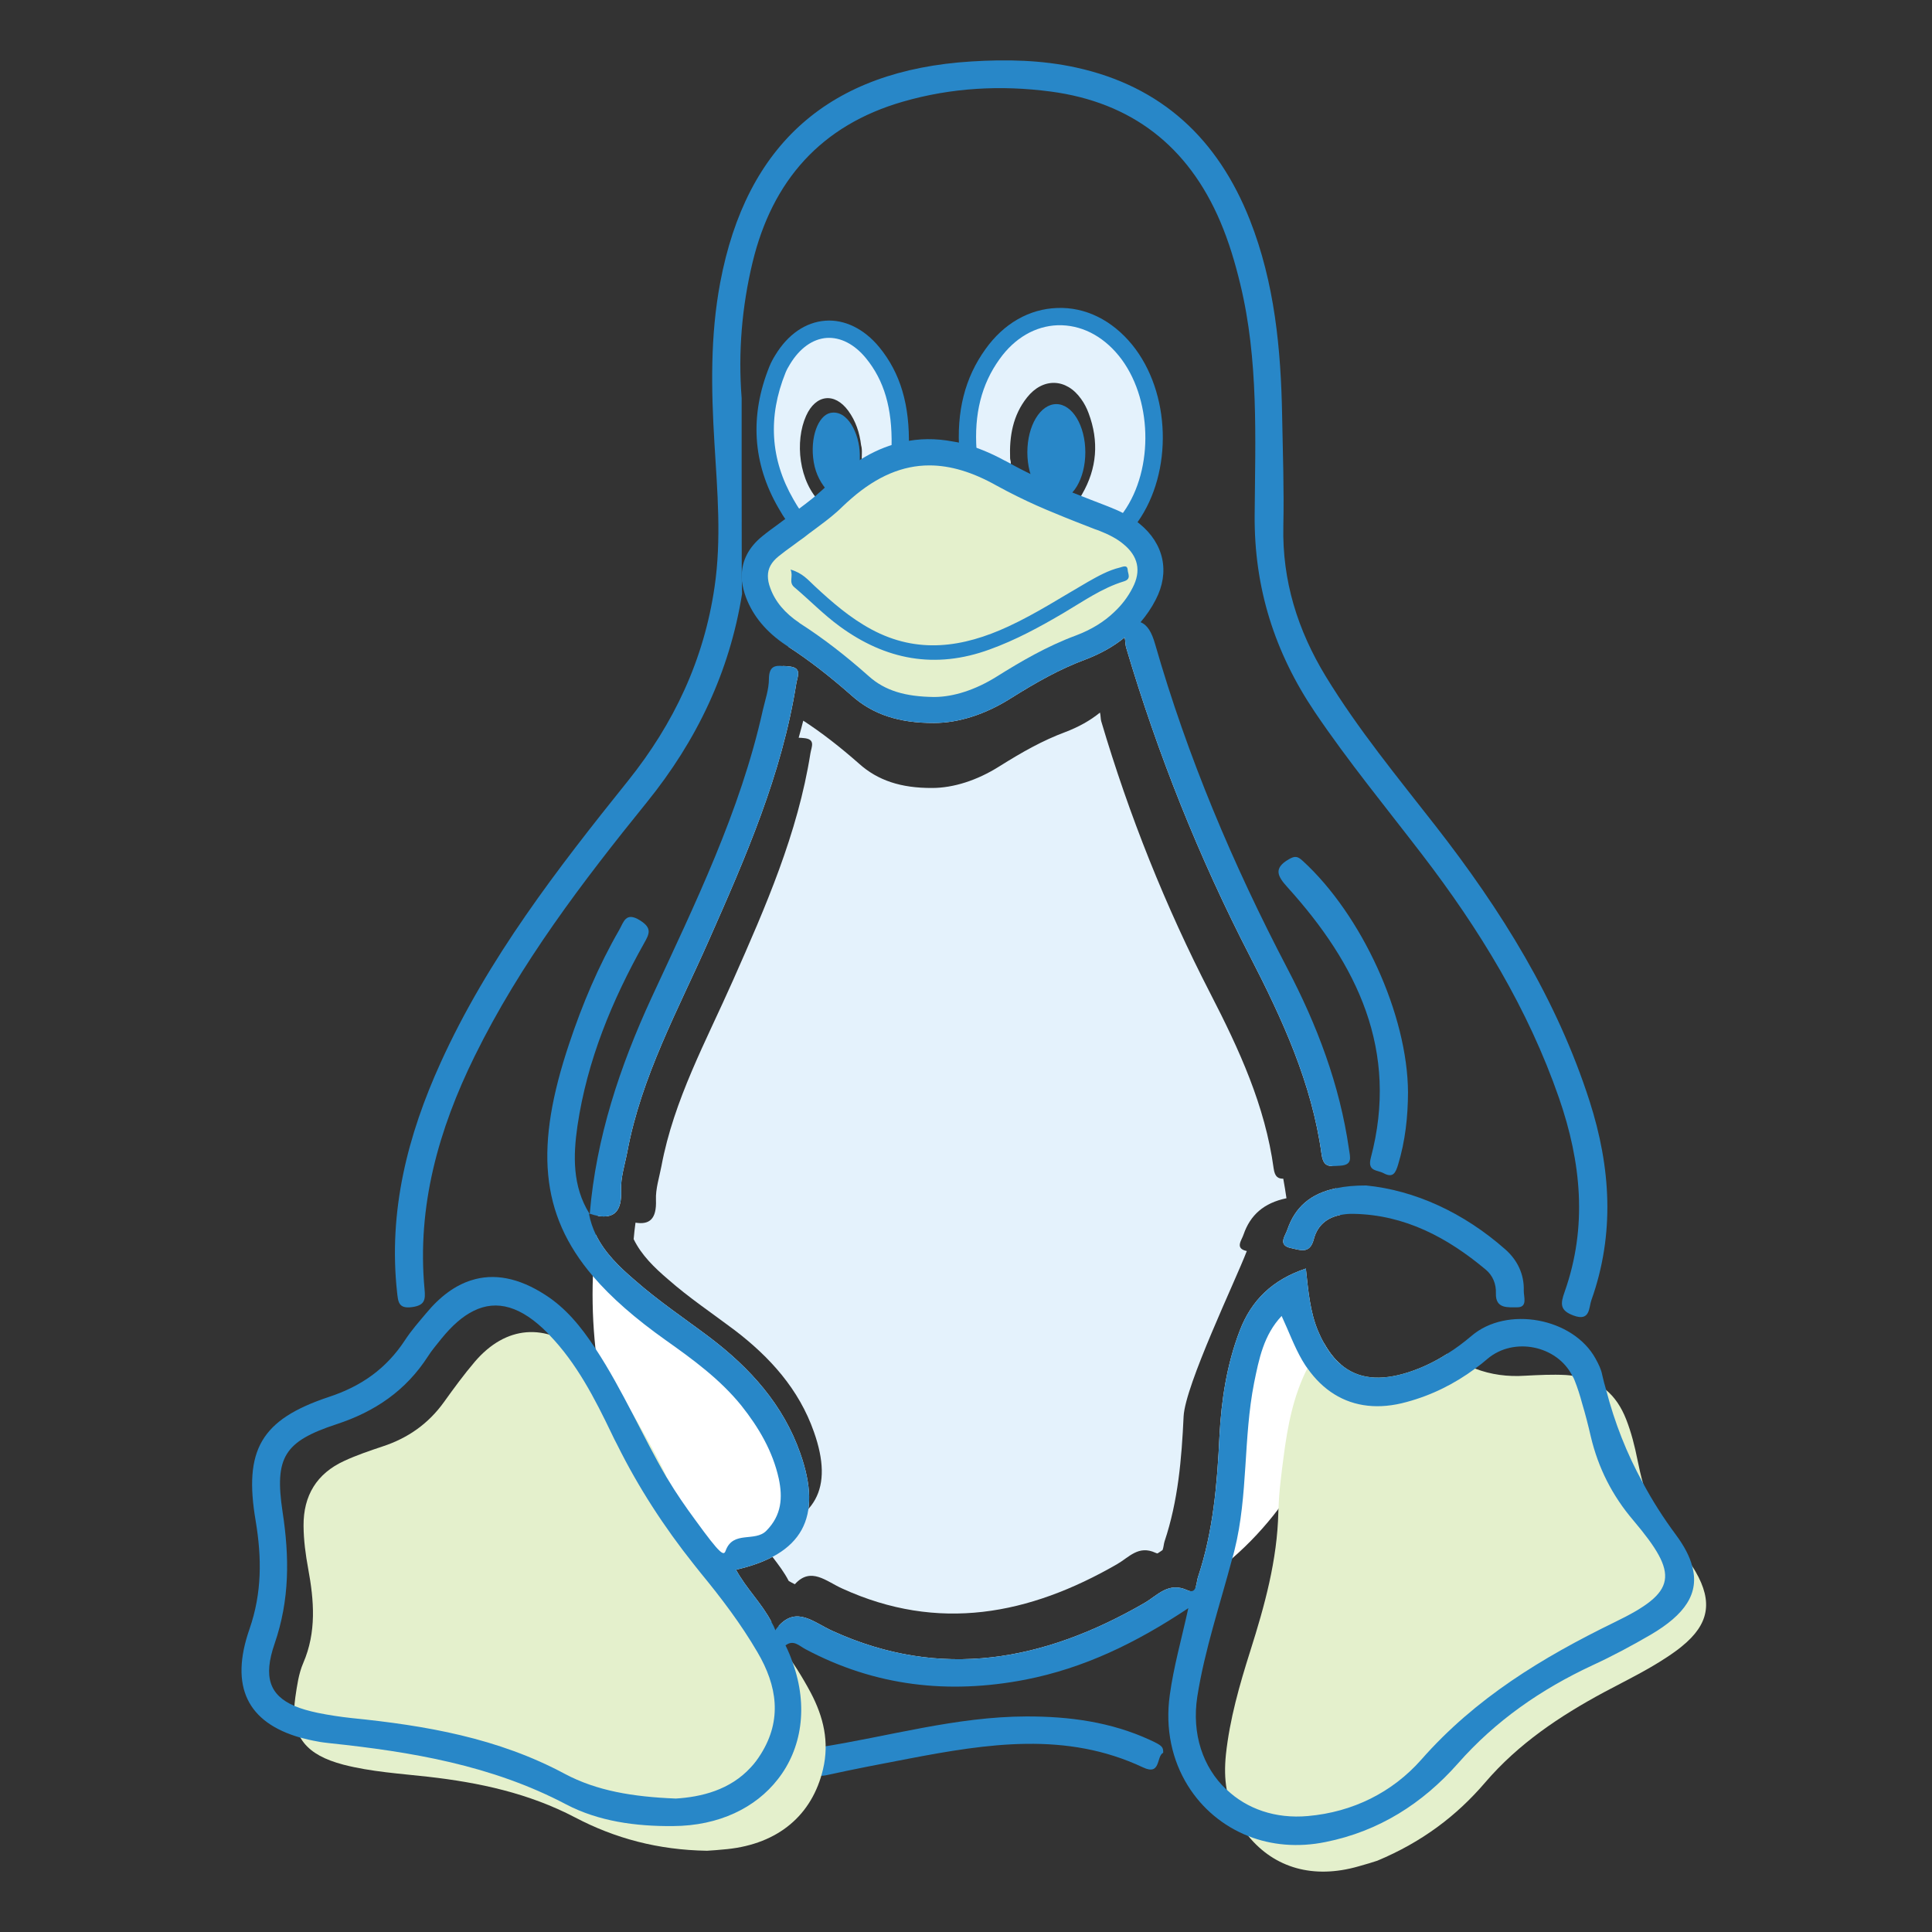 <?xml version="1.0" encoding="utf-8"?>
<!-- Generator: Adobe Illustrator 16.0.0, SVG Export Plug-In . SVG Version: 6.00 Build 0)  -->
<!DOCTYPE svg PUBLIC "-//W3C//DTD SVG 1.0//EN" "http://www.w3.org/TR/2001/REC-SVG-20010904/DTD/svg10.dtd">
<svg version="1.0" id="Layer_1" xmlns="http://www.w3.org/2000/svg" x="0px" y="0px"
     width="800px" height="800px" viewBox="0 0 800 800" enable-background="new 0 0 800 800" xml:space="preserve">
<rect x="0" y="0" width="800" height="800" fill="#333333" stroke="none"/>
<path fill="#E4F2FC" d="M516.275,518.031c-4.738,12.389-25.475,55.428-26.168,68.451c-0.818,17.631-2.274,35.014-7.902,51.82
	c-0.314,0.951-0.377,2.463-0.814,3.541c-0.704,0.508-1.396,0.945-2.086,1.39c-0.26,0-0.508-0.13-0.822-0.249
	c-7.084-3.289-11.004,1.891-15.872,4.673c-36.46,21.044-74.068,28.315-113.884,10.11c-6.636-2.968-12.956-9.158-19.595-1.771
	c-0.879-0.441-1.768-0.879-2.586-1.39c0,0,0.056-0.063,0-0.063c-3.542-6.825-9.232-12.193-12.959-19.088
	c24.333-5.561,31.732-19.088,23.444-42.532c-6.191-17.694-18.261-31.028-32.862-42.157c-9.225-6.947-18.958-13.46-27.557-21.044
	c-5.621-4.802-10.996-9.985-14.223-16.62c0.196-2.275,0.444-4.554,0.763-6.824c5.753,0.944,8.784-1.457,8.469-9.418
	c-0.192-4.616,1.393-9.355,2.275-14.034c5.124-27.431,18.521-51.765,29.643-76.913c13.46-30.399,26.801-60.805,32.043-93.982
	c0.441-2.716,2.338-5.942-2.908-6.32c-0.63-0.063-1.327-0.129-1.957-0.129c0.819-2.901,1.449-5.309,1.894-7.073
	c7.584,4.924,15.164,10.807,23.192,17.884c7.714,6.887,17.317,10.048,30.147,9.988c8.851,0,18.706-3.16,27.809-8.914
	c9.67-6.065,18.014-10.744,27.309-14.219c5.498-2.086,10.299-4.739,14.408-8.084c0.314,1.197,0.248,2.649,0.508,3.531
	c11.559,39.054,26.604,76.728,45.248,112.88c11.885,23.074,22.629,46.389,26.168,72.363c0.5,3.605,1.955,4.235,3.979,4.235
	c0.508,2.778,0.951,5.498,1.326,8.091c-9.41,1.957-14.975,6.955-17.754,14.979C514.189,513.544,511.156,516.96,516.275,518.031"/>
    <path fill="#B6DDF5" d="M526.838,542.459c-0.773-1.313-1.424-2.674-2.08-4.214"/>
    <path fill="#FFFFFF" d="M247.581,503.486c1.435-11.322,3.514-22.646,6.236-33.759c2.51-10.247,5.446-20.425,8.959-30.388
	c1.292-3.728,2.436-8.029,4.301-11.469c27.091-48.881,49.094-123.064,57.123-152.091c0.717,0,1.505,0.07,2.222,0.14
	c5.949,0.434,3.797,4.088,3.297,7.167c-5.95,37.629-21.072,72.108-36.338,106.581c-12.616,28.529-27.809,56.121-33.615,87.227
	c-1.004,5.307-2.796,10.682-2.579,15.914C257.544,501.841,254.104,504.564,247.581,503.486"/>
    <path fill="#FFFFFF" d="M304.777,649.991c4.228,7.812,10.681,13.904,14.691,21.643c-2.148-1.071-4.154-2.292-6.233-3.511
	c0,0-0.074,0-0.074-0.073c-5.802-3.653-11.465-7.595-16.771-11.969c-3.153-2.579-6.163-5.302-9.029-8.242
	c-10.464-10.251-19.21-22.29-25.803-35.55c-2.296-4.588-4.301-9.316-6.023-14.121c-3.797-10.317-6.376-21.143-8.028-32.107
	c-0.214-1.218-0.357-2.365-0.5-3.583c-0.144-1.365-0.287-2.653-0.431-4.015c-1.074-9.964-1.431-19.997-1.074-30.031
	c0.143-5.235,0.5-10.394,1.004-15.553c0.07-0.574,0.07-1.078,0.213-1.651c3.657,7.528,9.747,13.403,16.126,18.85
	c9.747,8.603,20.785,15.986,31.249,23.868c16.561,12.616,30.248,27.738,37.272,47.806
	C340.757,628.346,332.372,643.685,304.777,649.991"/>
    <path fill="#FFFFFF" d="M352.656,288.036c-9.103-8.028-17.705-14.695-26.307-20.284c0.791-2.796,1.147-4.301,1.147-4.301
	c0.217-0.361,0.357-0.717,0.574-1.004c0.861-1.648,1.792-3.153,2.866-4.585c1.865-2.796,3.944-5.235,6.163-7.384
	c1.505-1.435,3.013-2.723,4.588-3.871c25.733-19.28,67.447-9.316,99.126,0.073c2.652,0.788,5.162,1.575,7.598,2.292
	c3.01,0.931,5.807,1.792,8.529,2.58c1.648,0.504,3.152,1.074,4.444,1.865c1.647,0.931,3.083,2.005,4.302,3.367
	c0.213,0.144,0.426,0.36,0.643,0.574c1.005,1.148,1.862,2.436,2.58,3.801c4.158,7.595,4.588,17.918,7.598,26.805
	c4.371,12.756,9.104,25.373,14.048,37.916c4.802,12.329,8.673,30.031,16.632,40.782c25.512,34.401,38.271,80.776,44.578,116.184
	c-2.291,0-3.939-0.714-4.514-4.802c-4.016-29.457-16.201-55.904-29.674-82.068c-21.143-40.996-38.204-83.713-51.317-128.009
	c-0.287-1.004-0.218-2.649-0.573-4.014c-4.662,3.801-10.107,6.811-16.344,9.176c-10.535,3.94-19.998,9.246-30.963,16.126
	c-10.32,6.523-21.502,10.107-31.536,10.107C372.293,299.431,361.398,295.848,352.656,288.036"/>
    <path fill="#FFFFFF" d="M491.777,658.523c0.357,0.141,0.645,0.287,0.931,0.287c-23.941,16.197-52.538,27.234-80.489,32.541
	c-5.09,0.931-10.252,1.574-15.41,1.932c-18.709,1.147-35.624-3.511-52.825-10.104c-7.381-2.867-14.622-6.094-21.576-9.895
	c7.528-8.385,14.695-1.357,22.22,2.009c45.157,20.642,87.801,12.399,129.157-11.468
	C479.305,660.672,483.748,654.797,491.777,658.523"/>
    <path fill="#FFFFFF" d="M553.271,492.021c0.643,3.939,1.146,7.594,1.578,11.107c-5.162,1.074-9.246,4.014-10.824,9.964
	c-1.648,6.45-5.807,4.44-9.391,3.728c-5.807-1.219-2.361-5.089-1.504-7.812C536.283,499.902,542.59,494.24,553.271,492.021"/>
    <path fill="#FFFFFF" d="M555.207,564.983c-0.719,4.157-1.648,8.245-2.723,12.329c-1.506,5.662-3.297,11.182-5.52,16.627
	c-4.445,11.111-10.395,21.433-17.563,30.822c-5.662,7.455-12.039,14.335-19.137,20.498c-1.361,1.291-2.865,2.51-4.301,3.727
	c-3.51,2.867-7.168,5.663-10.895,8.242c0.504-1.218,0.574-2.936,0.935-4.011c6.376-19.066,8.024-38.776,8.96-58.774
	c0.787-14.765,3.01-29.387,8.385-43.435c4.801-12.616,13.617-21.142,27.379-25.729c1.004,9.242,1.721,17.918,5.088,25.943
	c0.791,1.865,1.578,3.514,2.51,5.088C550.332,559.895,552.627,562.834,555.207,564.983"/>
    <path fill="#E4F2FC" d="M410.969,144.408c14.334-20.096,39.393-20.82,55.04-1.645c14.972,18.398,15.86,49.818,2.079,69.2
	c-1.484,2.037-2.667,2.632-5.135,1.525c-4.493-2.033-9.151-3.776-13.861-5.431c-2.205-0.801-2.164-1.484-1.016-3.433
	c6.191-10.688,7.038-21.919,2.709-33.493c-0.76-2.079-1.82-4.165-3.133-5.942c-6.107-8.609-15.818-8.903-22.391-0.595
	c-5.855,7.381-7.34,16.032-6.996,25.191c0.035,1.141,1.141,2.667-1.148,2.926c-4.451-1.908-8.864-3.815-13.564-5.005
	c-1.484-0.385-2.59-0.885-2.719-2.887C399.731,170.19,402.275,156.496,410.969,144.408"/>
    <path fill="#2887C8" d="M422.119,194.286c-0.063,0.696-0.28,1.442-0.795,2.173c-0.826,1.162-2.1,1.858-3.808,2.04l-0.938,0.109
	l-0.867-0.371c-4.645-1.984-8.722-3.734-13.037-4.819c-1.283-0.329-5.113-1.316-5.414-6.132
	c-1.267-16.862,2.261-30.843,10.796-42.71c7.57-10.618,18.125-16.673,29.73-17.047c11.611-0.444,22.671,5.012,31,15.203
	c16.039,19.717,17.029,52.709,2.219,73.54c-1.225,1.676-3.037,3.583-5.918,3.583c-1.046,0-2.236-0.252-3.59-0.861
	c-4.753-2.149-9.762-3.972-13.598-5.32c-0.961-0.35-3.117-1.141-3.912-3.353c-0.791-2.208,0.379-4.2,1.001-5.271
	c0.095-0.154,0.188-0.322,0.28-0.486 M451.842,207.458c3.92,1.421,8.336,3.076,12.585,5.012c0.168,0.364,0.368,0.196,0.784-0.378
	c12.816-18.041,11.927-47.75-1.975-64.836c-6.873-8.417-15.825-12.83-25.219-12.582c-9.319,0.308-17.891,5.288-24.134,14.048
	l-0.007,0.014c-7.461,10.366-10.566,22.703-9.498,37.703"/>
    <path fill="#E4F2FC" d="M321.96,152.975c0.553-1.351,1.267-2.715,2.079-3.982c9.411-15.602,25.695-17.051,37.272-2.968
	c9.246,11.283,11.787,24.806,11.451,39.057c-0.042,1.992-1.103,2.534-2.628,3.003c-4.203,1.274-8.014,3.44-11.833,5.561
	c-2.072,0.042-1.313-1.613-1.4-2.593c-0.252-2.201,0.301-4.486-0.336-6.695c-0.637-5.176-2.208-10.006-5.306-14.251
	c-5.642-7.717-13.481-6.828-17.467,2.079c-4.707,10.475-3.181,27.396,6.401,36.383c-1.015,0.809-2.037,1.698-3.094,2.467
	c-6.954,5.208-7.167,5.295-11.661-2.467C315.094,190.677,314.24,172.056,321.96,152.975"/>
    <path fill="#2887C8" d="M342.637,205.964l3.023,2.832l-4.228,3.377c-0.738,0.602-1.477,1.211-2.243,1.764
	c-3.497,2.614-5.806,4.357-8.378,4.357c-0.389,0-0.78-0.042-1.19-0.123c-3.125-0.644-4.774-3.489-7.276-7.811
	c-10.73-18.538-11.969-38.297-3.706-58.722l0.007-0.007c0.633-1.557,1.449-3.097,2.373-4.56
	c5.183-8.588,12.563-13.684,20.757-14.279c7.898-0.581,15.997,3.297,22.307,10.961c8.77,10.713,12.669,23.872,12.256,41.405
	c-0.102,4.809-3.913,5.971-5.169,6.349c-3.692,1.12-7.119,3.027-10.744,5.047l-0.773,0.43l-1.278,0.231
	c-1.97,0.014-3.23-0.78-3.898-1.491c-1.417-1.537-1.239-3.447-1.158-4.266c-0.088-1.054-0.066-2.135-0.039-3.227
	c0.039-1.13,0.066-2.114-0.158-2.88c-0.731-5.589-2.243-9.705-4.752-13.131 M360.433,188.399c2.817-1.491,5.627-2.81,8.658-3.738
	c0.035-0.007,0.067-0.014,0.095-0.014c0.301-15.623-3.083-27.141-10.639-36.358c-4.767-5.799-10.548-8.732-16.253-8.365
	c-5.806,0.423-11.206,4.301-15.188,10.909c-0.739,1.169-1.361,2.324-1.834,3.486c-7.392,18.283-6.292,35.928,3.262,52.458
	c0.773,1.34,1.869,3.223,2.565,4.119c0.917-0.529,2.516-1.726,3.853-2.723c0.007-0.007,0.014-0.014,0.014-0.014"/>
    <path fill="#2887C8" d="M336.96,191.423c1.729,10.317,9.561,16.085,13.124,16.925c4.938,1.169,6.086-9.74,5.942-20.197
	c-0.123-8.473-5.04-18.664-12.193-17.166C338.867,172.031,335.231,181.113,336.96,191.423"/>
    <path fill="#2887C8" d="M554.775,482.705c-1.074,0.069-2.078,0.14-3.01,0.14c-2.295,0-3.939-0.714-4.514-4.802
	c-4.016-29.457-16.201-55.904-29.674-82.065c-21.143-41-38.204-83.717-51.32-128.009c-0.284-1.004-0.215-2.653-0.57-4.014
	c-0.435-1.648-1.579-2.866-4.876-1.722c0.287-0.287,0.501-0.574,0.788-0.857c1.074-1.221,2.222-2.513,3.369-3.73
	c0.501-0.14,0.932-0.213,1.361-0.287c2.437-0.427,4.371-0.357,5.95,0.287c2.866,1.148,4.585,4.088,6.02,9.033
	c13.403,46.662,32.183,91.171,54.687,134.176c12.4,23.651,21.789,48.38,25.59,74.971
	C559.15,479.548,560.082,482.418,554.775,482.705"/>
    <path fill="#E4F0CC" d="M696.477,681.671c-0.789,0.647-1.506,1.222-2.293,1.792c-9.391,6.884-19.854,11.829-30.031,17.274
	c-18.35,9.89-35.406,21.289-49.172,37.342c-11.895,13.908-26.303,24.729-44.652,32.397c-1.719,0.573-4.729,1.508-7.881,2.365
	c-18.566,5.306-34.619,0.718-45.514-12.543c-0.936-1.004-1.723-2.005-2.439-3.083c-3.584-5.089-5.662-10.464-6.52-16.127
	c-0.861-4.658-0.861-9.46-0.361-14.475c1.578-14.766,5.662-28.957,10.107-43.005c5.949-18.779,11.182-37.629,11.611-57.486
	c0-0.427,0-0.931,0.07-1.357c0.217-7.385,1.219-14.622,2.152-21.863c1.648-12.616,4.016-25.012,9.816-36.338
	c0.287-0.717,0.648-1.364,1.006-2.008c1.791-3.224,3.797-6.02,5.949-8.242c2.006,3.584,4.301,6.523,6.881,8.672
	c7.023,6.023,16.199,7.024,28.025,3.227c5.732-1.865,11.037-4.444,16.053-7.668c0.861,0.501,1.723,1.002,2.582,1.575
	c2.867,1.862,5.877,3.44,8.961,4.589c6.52,2.509,13.473,3.439,20.783,2.936c5.59-0.287,11.182-0.574,16.697-0.287
	c0.936,0.074,1.865,0.147,2.727,0.287c5.59,0.647,10.252,2.652,14.049,5.949c3.51,2.94,6.236,6.954,8.242,12.043
	c2.148,5.445,3.582,11.182,4.73,16.914c0.645,3.227,1.361,6.38,2.223,9.463c2.58,9.316,6.52,17.989,13.762,25.227
	c2.648,2.652,4.727,5.949,6.666,9.319c0.5,0.788,1,1.505,1.432,2.293C709.307,663.325,707.658,672.571,696.477,681.671"/>
    <path fill="#2887C8" d="M244.07,502.555h0.14v0.287l-0.284-0.357C243.997,502.484,243.997,502.484,244.07,502.555"/>
    <path fill="#2887C8" d="M329.719,283.087c-5.95,37.629-21.072,72.108-36.338,106.581c-12.616,28.529-27.809,56.121-33.615,87.227
	c-1.004,5.307-2.796,10.682-2.583,15.914c0.36,9.032-3.08,11.756-9.604,10.678c-1.074-0.214-2.149-0.501-3.37-0.932
	c2.653-31.535,12.403-60.85,25.59-89.449c17.918-38.703,36.768-77.12,46.084-119.12c1.004-4.301,2.509-8.602,2.509-12.903
	c0.073-5.302,2.579-5.589,5.806-5.302c0.717,0,1.505,0.07,2.222,0.14C332.372,276.354,330.219,280.008,329.719,283.087"/>
    <path fill="#2887C8" d="M481.648,725.788c-2.918,1.478-0.867,9.583-8.322,6.068c-31.865-15.021-64.527-9.827-97.197-3.598
	c-11.255,2.149-22.507,4.294-33.688,6.762c-4.444,0.979-6.219-0.519-6.558-4.773c-0.235-2.968-1.505-5.964,3.335-6.72
	c28.589-4.441,56.58-12.729,85.851-12.784c17.744-0.035,34.941,2.271,51.188,9.768C481.205,722.793,481.727,723.349,481.648,725.788
	"/>
    <path fill="#2887C8" d="M583.025,452.334c-0.041,10.135-1.127,20.096-4.084,29.859c-1.033,3.395-2.051,5.761-6.072,3.584
	c-2.559-1.393-6.758-0.609-5.246-6.331c11.764-44.437-5.609-80.115-34.525-112.075c-3.957-4.381-6.025-7.772,0.574-11.563
	c2.492-1.431,3.578-1.34,5.74,0.641C563.938,378.875,582.883,420.294,583.025,452.334"/>
    <path fill="#2887C8" d="M628.029,541.332c-3.371-0.07-8.816,0.791-8.604-5.732c0.145-3.941-1.291-7.455-4.227-9.891
	c-15.84-13.26-33.402-22.65-54.617-23.077c-2.006-0.073-3.945,0.14-5.736,0.501c-5.158,1.074-9.242,4.014-10.82,9.963
	c-1.648,6.45-5.807,4.441-9.391,3.725c-5.807-1.219-2.365-5.089-1.504-7.812c3.152-9.103,9.459-14.766,20.141-16.987
	c3.652-0.788,7.74-1.145,12.398-1.145c20.141,2.005,40.352,11.182,57.701,26.517c4.941,4.375,7.811,10.251,7.594,17.058
	C630.895,536.961,632.756,541.479,628.029,541.332"/>
    <path fill="#2887C8" d="M658.963,538.364c-1.109,3.038-0.406,8.959-7.398,6.369c-5.67-2.093-5.467-4.809-3.695-9.781
	c9.574-27.001,6.859-53.794-2.303-80.256c-12.824-36.988-32.961-69.903-56.672-100.81c-14.957-19.514-30.576-38.504-44.381-58.928
	c-16.686-24.743-25.236-51.499-24.986-81.705c0.244-31.931,1.686-64.104-5.965-95.626c-2.135-8.875-4.721-17.548-8.297-25.933
	c-13.275-31.147-36.699-49.353-70.236-53.791c-20.547-2.716-41.09-1.606-61.144,4.192c-33.943,9.778-54.084,32.712-62.263,66.53
	c-4.438,18.454-5.999,37.233-4.522,56.219v27.207c0,15.413,0.042,30.822,0.042,46.231c0.042,2.551,0.084,5.096,0.123,7.647
	c-5.176,32.341-18.78,60.738-39.372,86.215c-26.707,33.002-52.437,66.782-71.335,105.163c-14.961,30.409-23.962,62.177-20.76,96.54
	c0.417,4.347,0.123,6.649-5.096,7.388c-5.789,0.822-5.834-2.257-6.286-6.201c-3.653-33.534,4.357-64.931,18.083-95.099
	c19.561-43.025,48.244-80.136,77.589-116.67c18.986-23.71,31.4-50.091,35.792-80.175c2.919-19.802,1.155-39.701-0.042-59.544
	c-1.354-22.279-1.764-44.513,2.387-66.537c10.811-57.49,45.451-87.944,104.015-91.563c14.541-0.907,29.059-0.613,43.313,2.509
	c35.551,7.769,58.764,29.67,71.961,63.037c10.314,26.139,12.9,53.587,13.395,81.333c0.287,15.161,0.826,30.371,0.496,45.535
	c-0.496,22.643,5.914,43.064,17.59,62.256c13.395,21.947,29.705,41.717,45.447,61.893c27.088,34.724,50.221,71.751,63.783,113.997
	C666.977,483.258,668.748,510.877,658.963,538.364"/>
    <path fill="#E4F0CC" d="M319.024,226.203c3.426-2.782,7.101-5.264,10.615-7.965c5.179-3.976,10.622-7.619,15.367-12.2
	c21.75-21.019,43.799-24.526,70.211-9.715c13.395,7.532,27.48,12.886,41.65,18.367c4.112,1.585,8.092,3.507,11.561,6.289
	c8.213,6.677,10.229,15.539,5.305,24.921c-5.693,10.916-15.107,18.017-26.283,22.216c-11.434,4.238-21.705,10.23-31.889,16.61
	c-9.467,5.949-19.781,9.372-29.199,9.246c-12.459,0-22.136-2.782-30.14-9.936c-8.773-7.791-17.932-15.024-27.822-21.401
	c-6.426-4.193-11.728-9.764-14.475-17.211C311.059,237.721,312.686,231.341,319.024,226.203"/>
    <path fill="#2887C8" d="M471.776,216.792c-1.075-0.861-2.22-1.722-3.511-2.509c-1.004-0.574-2.005-1.218-3.152-1.792
	c-1.865-1.004-4.015-1.862-6.307-2.796l-1.652-0.644c-3.871-1.505-7.668-2.939-11.395-4.444c-0.07,0-0.145-0.074-0.214-0.074
	c-1.147-0.427-2.222-0.931-3.37-1.358c-7.742-3.157-15.266-6.597-22.721-10.611c-0.574-0.287-1.074-0.644-1.648-0.931
	c-0.287-0.144-0.644-0.357-0.931-0.5c-0.36-0.213-0.718-0.36-1.005-0.5c-6.092-3.297-11.969-5.663-17.701-7.098
	c-1.222-0.287-2.366-0.574-3.584-0.717c-7.167-1.361-14.051-1.292-20.788,0.213c-1.218,0.217-2.366,0.574-3.584,0.935
	c-5.375,1.579-10.607,4.084-15.84,7.598c-1.218,0.714-2.366,1.575-3.51,2.366c-3.227,2.436-6.45,5.158-9.606,8.242
	c-0.861,0.788-1.718,1.575-2.58,2.292c-0.357,0.357-0.787,0.717-1.148,1.004c-0.5,0.43-1.074,0.857-1.575,1.292
	c-1.648,1.357-3.44,2.649-5.232,4.011c-1.505,1.078-2.87,2.152-4.301,3.156c0,0.07-0.073,0.07-0.073,0.07
	c-0.931,0.717-1.862,1.361-2.793,2.079c-0.431,0.357-0.931,0.718-1.435,1.075c-2.149,1.578-4.371,3.153-6.45,4.875
	c-5.589,4.515-8.459,10.034-8.529,16.27c0,0.718,0.07,1.505,0.07,2.362c0.287,2.152,0.791,4.301,1.648,6.597
	c2.939,7.885,8.529,14.548,16.631,19.924c0.287,0.217,0.57,0.357,0.857,0.574c8.602,5.592,17.204,12.256,26.307,20.284
	c8.742,7.812,19.637,11.395,34.189,11.325c10.033,0,21.215-3.584,31.536-10.107c10.965-6.88,20.428-12.186,30.963-16.126
	c6.236-2.366,11.682-5.375,16.344-9.176c1.144-0.857,2.219-1.792,3.223-2.793c1.218-1.078,2.292-2.296,3.37-3.514
	c2.366-2.793,4.515-5.876,6.236-9.246C484.536,236.933,482.027,225.104,471.776,216.792 M386.771,288.61
	c-11.896-0.144-20.284-2.583-27.021-8.603c-9.747-8.672-19.067-15.84-28.453-21.859c-0.144-0.073-0.217-0.144-0.36-0.287
	c-5.876-3.944-9.964-8.746-11.969-14.334c-0.717-1.866-1.004-3.514-1.004-5.019c0-3.153,1.435-5.732,4.445-8.168
	c1.935-1.579,4.014-3.083,6.02-4.519c1.505-1.144,3.01-2.222,4.518-3.296c1.361-1.075,2.723-2.149,4.154-3.153
	c3.083-2.296,6.31-4.658,9.39-7.384c0.717-0.644,1.508-1.358,2.222-2.079c1.362-1.288,2.653-2.506,4.014-3.653
	c10.538-9.103,21.072-13.544,32.11-13.544c8.746,0,17.918,2.792,27.738,8.312c3.01,1.648,6.02,3.227,9.104,4.731
	c5.088,2.51,10.25,4.802,15.409,6.881c5.446,2.292,10.896,4.371,16.196,6.45l1.652,0.574c4.371,1.722,7.594,3.44,10.104,5.519
	c6.311,5.088,7.598,11.251,3.944,18.206c-1.935,3.797-4.515,7.167-7.598,10.034c-4.231,4.084-9.534,7.311-15.771,9.677
	c-12.042,4.441-22.934,10.821-32.896,17.058C404.047,285.601,394.87,288.61,386.771,288.61"/>
    <path fill="#2887C8" d="M465.368,240.734c-9.116,2.786-16.865,8.305-25.002,13.1c-9.803,5.778-19.819,11.216-30.612,15.108
	c-22.51,8.225-43.06,4.333-62.113-9.631c-6.678-4.872-12.414-10.828-18.706-16.134c-2.523-2.1-0.301-4.501-1.585-7.325
	c5.012,1.417,7.318,4.371,9.971,6.807c7.241,6.761,14.73,13.232,23.553,17.978c19.087,10.279,37.877,7.455,56.587-1.197
	c11.475-5.302,22.09-12.2,33.006-18.493c4.241-2.394,8.479-4.794,13.273-5.949c1.109-0.256,3.08-1.327,3.21,0.983
	C466.996,237.521,468.619,239.75,465.368,240.734"/>
    <path fill="#E4F0CC" d="M340.799,732.599c-4.479,18.993-18.521,30.874-39.635,33.076c-3.282,0.36-6.523,0.56-8.399,0.683
	c-20.277-0.322-38.119-5.117-54.638-13.8c-19.196-10.041-39.673-14.443-60.874-16.845c-11.717-1.315-23.56-2.04-35.043-4.994
	c-0.952-0.279-1.915-0.56-2.873-0.836c-14.041-4.402-19.158-12.567-17.037-27.158c0.717-4.801,1.354-9.684,3.275-14.128
	c5.52-12.795,4.48-25.831,2.044-38.99c-1.085-5.88-1.886-11.843-1.925-17.842c-0.077-12.477,5.442-21.601,16.837-26.832
	c5.12-2.366,10.524-4.203,15.92-6.002c10.478-3.437,19-9.438,25.436-18.44c4.081-5.684,8.2-11.318,12.725-16.634
	c12.837-15.004,29.313-16.288,44.635-3.644c10.758,8.837,18.157,20.313,24.838,32.32c3.877,6.915,7.797,13.873,10.916,21.194
	c7.961,18.72,20.082,34.64,32.799,50.192c9.561,11.683,18.8,23.603,25.916,36.999C340.999,710.96,343.48,721.28,340.799,732.599"/>
    <path fill="#2887C8" d="M325.274,681.313c1.579-4.087-2.723-4.231-4.228-6.306c-0.431-1.148-0.931-2.227-1.579-3.301
	c0,0,0.074-0.07,0-0.07c-4.011-7.741-10.464-13.834-14.691-21.646c27.595-6.307,35.98-21.646,26.591-48.236
	c-7.024-20.071-20.715-35.193-37.272-47.807c-10.464-7.885-21.502-15.269-31.249-23.868c-6.38-5.449-12.469-11.324-16.126-18.853
	c-1.292-2.724-2.292-5.589-2.866-8.743l0.357,0.357c-0.07-0.07-0.14-0.213-0.14-0.287c-7.097-11.395-6.74-24.081-4.949-36.407
	c4.015-27.021,14.265-51.82,27.525-75.475c2.223-3.94,3.51-6.306-1.578-9.53c-6.02-3.801-6.811,0.714-8.672,3.941
	c-8.603,14.909-15.266,30.749-20.715,47.088c-14.191,42.361-12.256,70.383,9.82,96.26c7.598,8.887,17.562,17.563,30.174,26.521
	c11.325,8.024,22.507,16.196,31.323,27.091c7.167,9.029,12.973,18.85,15.479,30.248c1.652,7.812,1.222,15.122-5.158,21.572
	c-4.732,4.802-13.761-0.217-16.844,8.242c-0.788,2.223-2.005,1.865-12.613-12.757c-4.014-5.449-7.885-11.038-11.398-16.917
	c-0.14-0.214-0.287-0.427-0.427-0.645c-5.019-8.603-9.463-17.487-14.048-26.304c-4.805-9.176-9.677-18.349-15.413-27.021
	c-0.07-0.213-0.213-0.36-0.357-0.574c-5.663-8.528-11.899-16.27-20.571-21.789c-10.895-7.023-21.146-8.959-30.532-5.949
	c-6.593,2.079-12.83,6.597-18.636,13.617c-3.083,3.657-6.163,7.168-8.746,11.111c-7.741,11.826-18.062,19.137-31.609,23.582
	c-28.166,9.39-35.263,22.002-30.245,51.39c2.509,15.122,2.653,29.674-2.579,44.723c-8.315,23.868-0.788,38.707,21.072,44.943
	c2.222,0.57,4.515,1.145,7.024,1.575c1.648,0.356,3.297,0.504,5.015,0.717c33.905,3.584,67.16,9.104,98.051,25.373
	c13.404,7.024,28.884,9.104,44.153,8.96c19.21-0.073,34.332-7.668,43.435-19.354c9.89-12.543,12.756-30.102,6.163-48.38
	C327.427,686.042,326.422,683.68,325.274,681.313 M315.097,726.25c-1.292,2.079-2.653,3.944-4.228,5.593
	c-8.603,9.39-20.498,12.256-31.036,12.899c-17.918-0.713-32.754-3.223-45.871-10.177c-27.739-14.909-57.7-20.067-88.375-23.15
	c-4.658-0.501-9.39-1.218-13.978-2.149c-3.727-0.787-7.024-1.722-9.673-2.865c-10.324-4.445-12.974-12.043-8.245-25.734
	c6.307-18.275,6.167-36.051,3.297-54.76c-3.367-22.434,0.717-29.026,22.22-36.121c16.057-5.231,28.887-13.978,38.059-28.238
	c1.648-2.583,3.654-4.876,5.519-7.241c4.371-5.376,8.746-9.247,13.261-11.469c9.747-4.872,19.854-1.862,30.749,9.177
	c0.213,0.213,0.43,0.427,0.574,0.644c11.395,11.755,18.919,26.447,25.874,40.926c0.717,1.578,1.505,3.083,2.292,4.588
	c8.815,17.775,19.497,34.188,31.823,49.672c0.935,1.144,1.865,2.362,2.796,3.51c8.603,10.464,16.701,21.142,23.511,32.827
	C321.834,698.084,323.913,712.133,315.097,726.25"/>
    <path fill="#2887C8" d="M700.707,648.557c-1.004-4.011-3.297-8.386-6.811-13.113c-5.158-6.954-9.676-14.049-13.617-21.433
	c-6.668-12.112-11.682-24.869-15.195-38.417c-0.645-2.078-1.145-4.157-1.648-6.306c-0.432-2.296-1.506-4.445-2.652-6.524
	c0-0.069-0.07-0.069-0.07-0.143c-9.316-16.988-36.77-22.003-51.391-9.46c-3.227,2.723-6.523,5.231-10.037,7.381
	c-5.016,3.227-10.32,5.806-16.053,7.668c-11.826,3.801-21.002,2.796-28.025-3.224c-2.58-2.152-4.873-5.088-6.881-8.672
	c-0.932-1.578-1.719-3.227-2.51-5.089c-3.367-8.028-4.084-16.7-5.088-25.946c-13.762,4.588-22.578,13.116-27.379,25.729
	c-5.375,14.052-7.598,28.67-8.385,43.435c-0.936,19.998-2.58,39.708-8.96,58.774c-0.36,1.075-0.431,2.793-0.935,4.015
	c-0.357,1.145-1.074,1.861-2.362,1.574c-0.286,0-0.573-0.143-0.935-0.287c-8.025-3.727-12.469,2.152-17.988,5.307
	c-41.356,23.867-84,32.109-129.157,11.468c-7.524-3.37-14.692-10.394-22.22-2.009c-0.431,0.504-0.931,1.078-1.361,1.723
	c-0.144,3.223,3.227,3.94,4.231,6.306c3.297-2.509,5.659,0.218,8.242,1.575c28.813,15.34,59.201,18.779,91.097,12.616
	c24.152-4.731,45.728-15.122,67.443-29.601c-2.866,13.044-6.09,24.299-7.668,35.907c-2.006,14.191,1.004,27.165,7.455,37.56
	c5.875,9.459,14.549,16.771,25.086,20.928c9.459,3.728,20.428,4.802,31.967,2.436c22.146-4.44,40.137-15.982,54.686-32.396
	c15.697-17.845,34.477-30.818,55.834-40.782c8.242-3.797,16.271-8.099,24.156-12.687
	C697.697,668.554,703.787,659.812,700.707,648.557 M668.598,671.711c-29.961,14.621-57.627,31.393-80.064,56.908
	c-11.969,13.548-28.309,21.716-46.943,23.364c-13.549,1.222-25.301-3.01-33.615-10.895c-0.074-0.069-0.215-0.144-0.287-0.214
	c-9.461-8.959-14.336-22.72-11.9-38.416c3.084-19.497,9.465-38.203,14.479-57.199c0.361-1.145,0.648-2.293,0.932-3.437
	c5.662-22.724,3.584-46.375,8.102-69.239c2.006-9.82,3.941-19.783,11.395-27.668c2.941,6.31,5.232,12.689,8.529,18.353
	c0.719,1.144,1.361,2.292,2.152,3.296c3.223,4.585,6.951,8.169,11.109,10.752c8.385,5.229,18.635,6.376,29.961,3.223
	c10.391-2.796,19.854-7.524,28.383-13.834c1.791-1.288,3.51-2.649,5.158-4.084c10.895-9.173,28.742-5.449,35.049,7.023
	c0.432,0.645,0.719,1.291,1.004,2.009c1.219,3.08,2.223,6.233,3.08,9.46c1.365,4.515,2.51,9.033,3.584,13.688
	c3.084,13.047,8.889,24.516,17.633,34.766C695.402,652.141,694.541,659.168,668.598,671.711"/>
    <path fill="#2887C8" d="M449.41,187.286c0,11.024-5.377,19.956-12.004,19.956c-6.633,0-12.002-8.931-12.002-19.956
	c0-11.021,5.369-19.952,12.002-19.952C444.033,167.334,449.41,176.266,449.41,187.286"/>
</svg>
